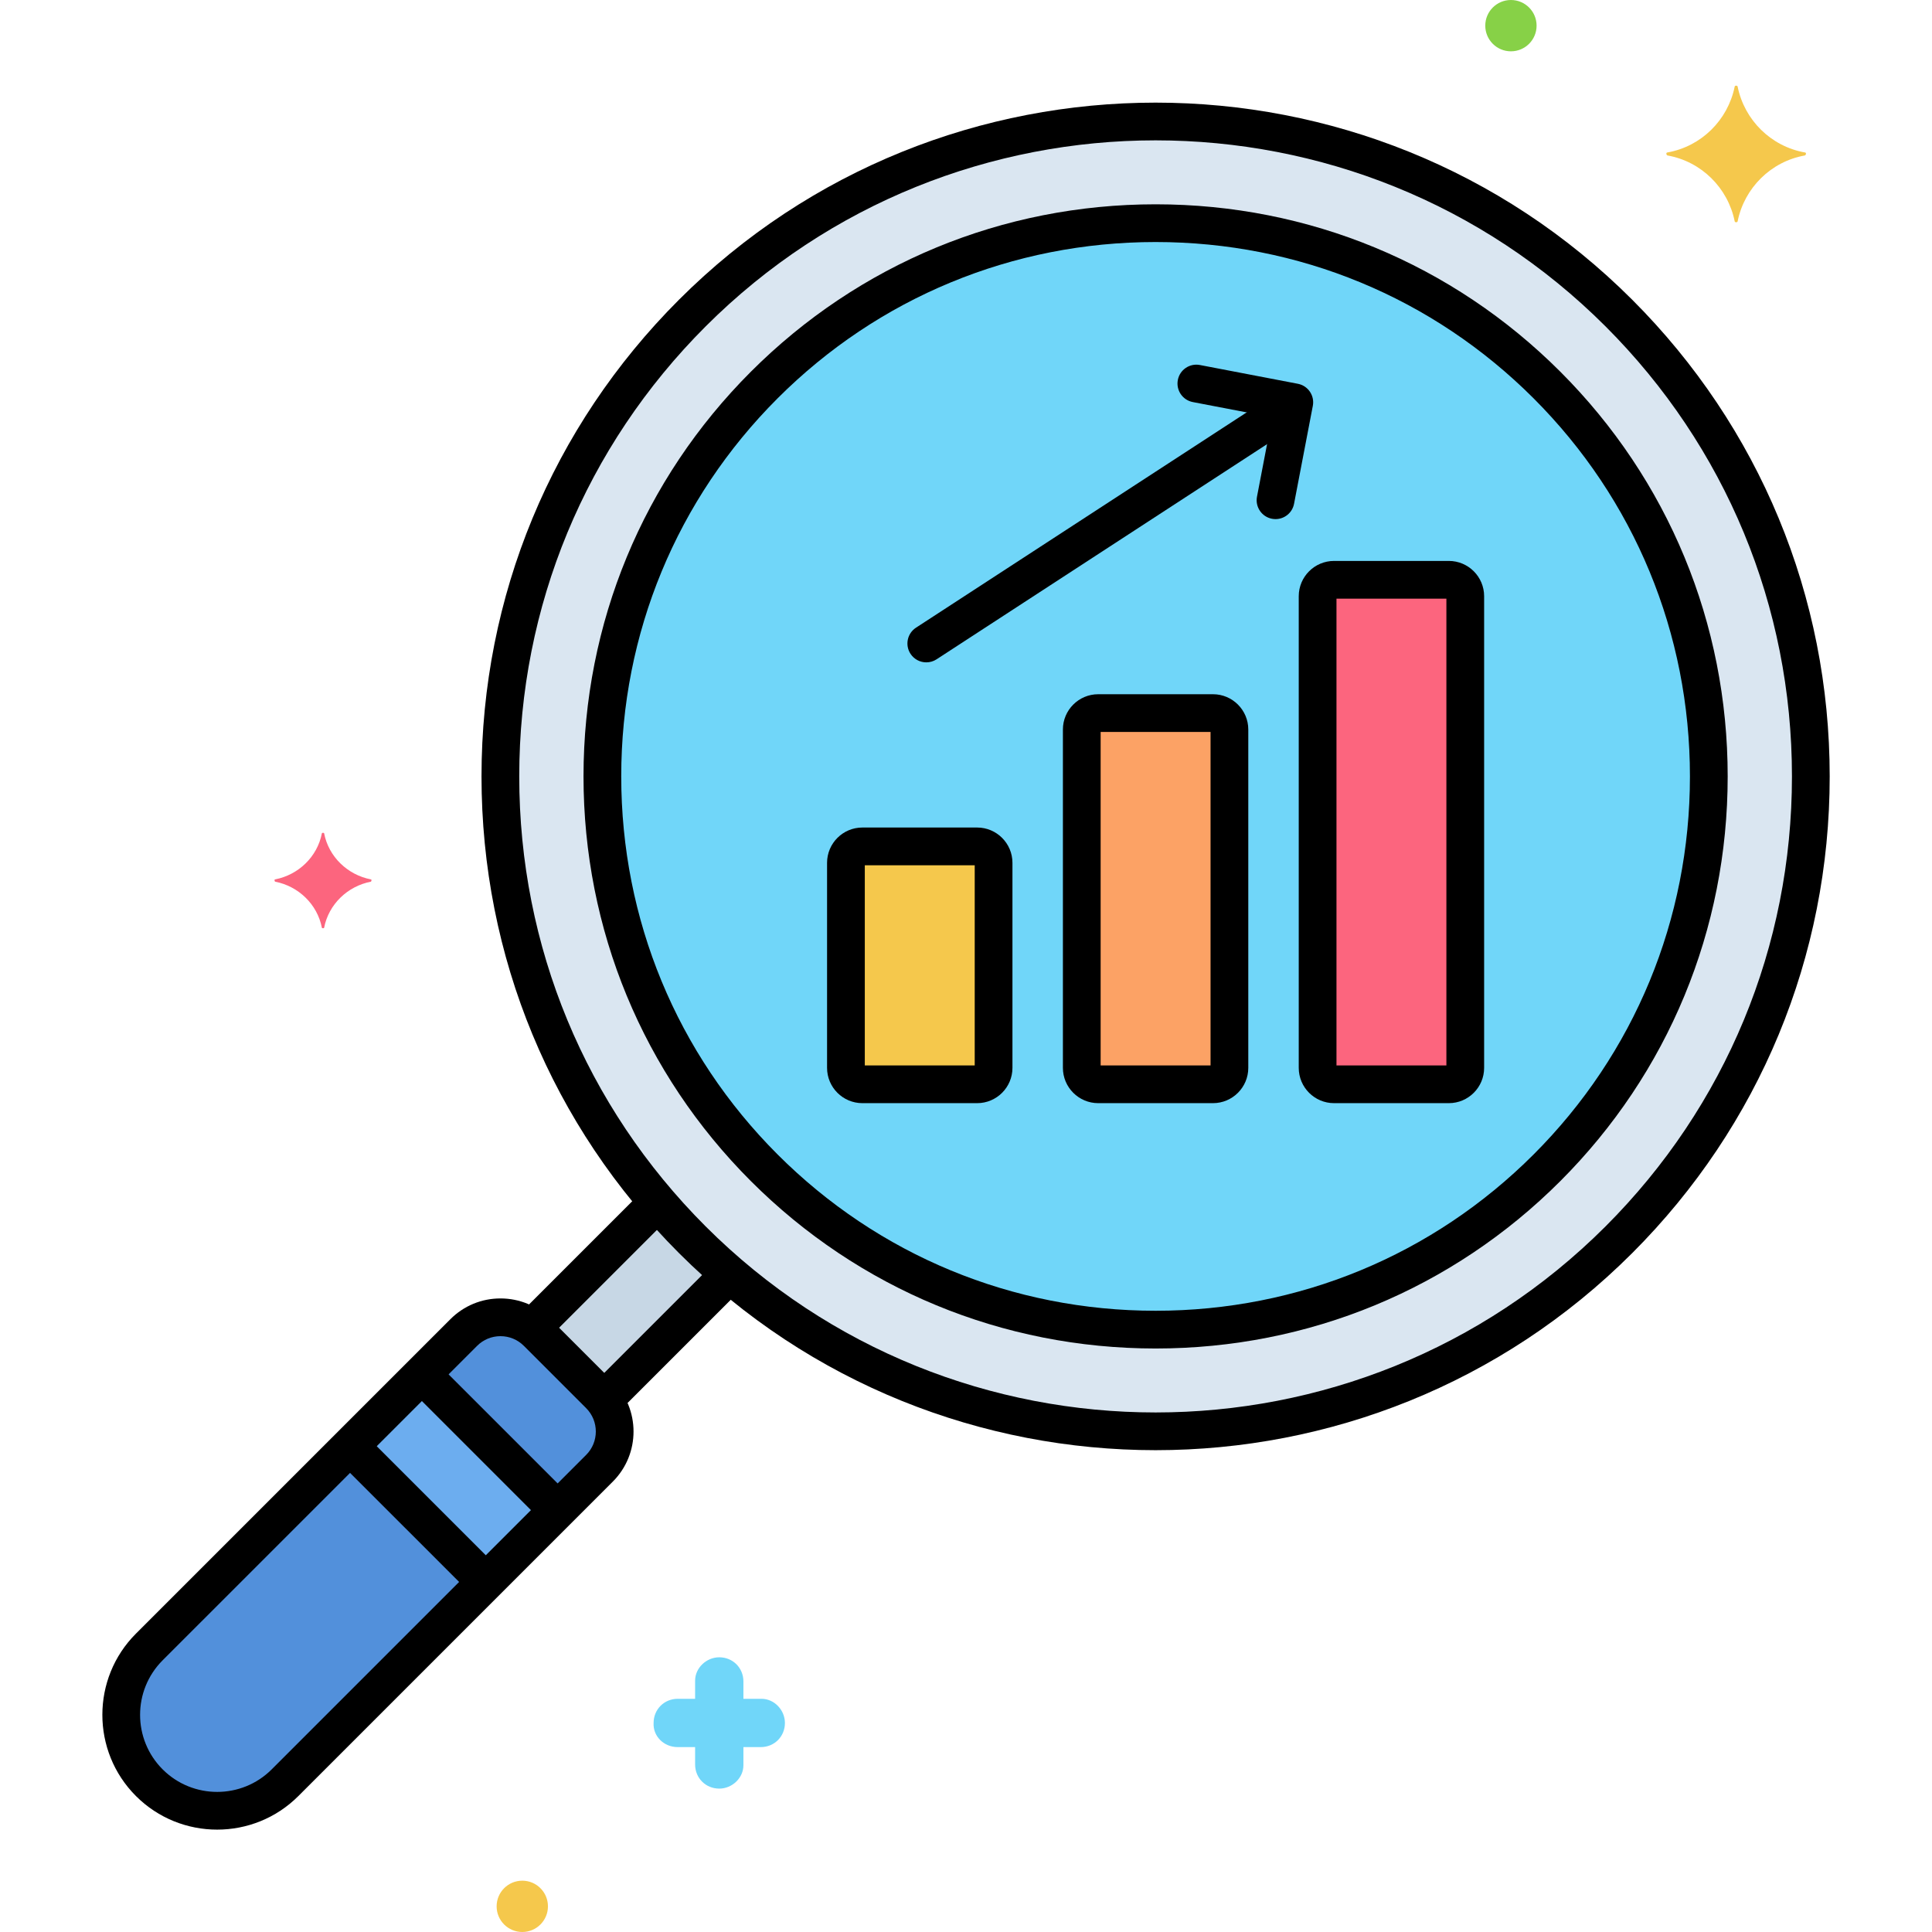<?xml version="1.0" encoding="utf-8"?>
<!-- Generator: Adobe Illustrator 24.0.0, SVG Export Plug-In . SVG Version: 6.00 Build 0)  -->
<svg version="1.1" xmlns="http://www.w3.org/2000/svg" xmlns:xlink="http://www.w3.org/1999/xlink" x="0px" y="0px"
	 viewBox="0 0 256 256" enable-background="new 0 0 256 256" xml:space="preserve">
<g id="Layer_1">
</g>
<g id="Layer_2">
</g>
<g id="Layer_3">
</g>
<g id="Layer_4">
</g>
<g id="Layer_5">
</g>
<g id="Layer_6">
</g>
<g id="Layer_7">
</g>
<g id="Layer_8">
</g>
<g id="Layer_9">
</g>
<g id="Layer_10">
</g>
<g id="Layer_11">
</g>
<g id="Layer_12">
</g>
<g id="Layer_13">
</g>
<g id="Layer_14">
</g>
<g id="Layer_15">
</g>
<g id="Layer_16">
</g>
<g id="Layer_17">
</g>
<g id="Layer_18">
</g>
<g id="Layer_19">
</g>
<g id="Layer_20">
</g>
<g id="Layer_21">
</g>
<g id="Layer_22">
</g>
<g id="Layer_23">
</g>
<g id="Layer_24">
</g>
<g id="Layer_25">
</g>
<g id="Layer_26">
</g>
<g id="Layer_27">
</g>
<g id="Layer_28">
</g>
<g id="Layer_29">
</g>
<g id="Layer_30">
</g>
<g id="Layer_31">
</g>
<g id="Layer_32">
</g>
<g id="Layer_33">
</g>
<g id="Layer_34">
</g>
<g id="Layer_35">
</g>
<g id="Layer_36">
</g>
<g id="Layer_37">
</g>
<g id="Layer_38">
</g>
<g id="Layer_39">
</g>
<g id="Layer_40">
</g>
<g id="Layer_41">
</g>
<g id="Layer_42">
</g>
<g id="Layer_43">
</g>
<g id="Layer_44">
</g>
<g id="Layer_45">
</g>
<g id="Layer_46">
</g>
<g id="Layer_47">
</g>
<g id="Layer_48">
</g>
<g id="Layer_49">
</g>
<g id="Layer_50">
</g>
<g id="Layer_51">
</g>
<g id="Layer_52">
</g>
<g id="Layer_53">
</g>
<g id="Layer_54">
</g>
<g id="Layer_55">
</g>
<g id="Layer_56">
</g>
<g id="Layer_57">
	<g>
		<g>
			<g>
				<path fill="#5290DB" d="M79.435,184.819l-8.254-8.254c-2.688-2.688-7.046-2.688-9.734,0L19.782,218.23
					c-4.967,4.967-4.967,13.02,0,17.987c4.967,4.967,13.02,4.967,17.987,0l41.665-41.666
					C82.123,191.864,82.123,187.506,79.435,184.819z"/>
			</g>
		</g>
		<g>
			<g>
				<path fill="#C7D7E5" d="M91.731,164.269c-1.603-1.603-3.106-3.268-4.558-4.961l-16.67,16.67
					c0.234,0.181,0.463,0.372,0.678,0.587l8.254,8.254c0.215,0.215,0.406,0.444,0.587,0.678l16.67-16.67
					C94.999,167.375,93.335,165.872,91.731,164.269z"/>
			</g>
		</g>
		<g>
			<g>
				
					<rect x="53.406" y="183.145" transform="matrix(0.707 -0.707 0.707 0.707 -120.883 99.89)" fill="#6CADEF" width="13.461" height="25.438"/>
			</g>
		</g>
		<g>
			<g>
				<circle fill="#DAE6F1" cx="153.123" cy="102.877" r="86.82"/>
			</g>
		</g>
		<g>
			<g>
				<path fill="#70D6F9" d="M204.981,51.019c-28.593-28.595-75.121-28.595-103.717,0c-28.595,28.594-28.595,75.123,0,103.718
					c28.592,28.593,75.122,28.596,103.717,0C233.576,126.142,233.576,79.614,204.981,51.019z"/>
			</g>
		</g>
		<g>
			<g>
				<path fill="#F5C84C" d="M129.478,112.152h-15.211c-1.202,0-2.177,0.975-2.177,2.177v27.167c0,1.202,0.975,2.177,2.177,2.177
					h15.211c1.202,0,2.177-0.975,2.177-2.177v-27.167C131.655,113.127,130.68,112.152,129.478,112.152z"/>
			</g>
		</g>
		<g>
			<g>
				<path fill="#FCA265" d="M160.728,94.489h-15.211c-1.202,0-2.177,0.975-2.177,2.177v44.831c0,1.202,0.975,2.177,2.177,2.177
					h15.211c1.202,0,2.177-0.975,2.177-2.177V96.666C162.905,95.464,161.93,94.489,160.728,94.489z"/>
			</g>
		</g>
		<g>
			<g>
				<path fill="#FC657E" d="M191.978,76.826h-15.211c-1.202,0-2.177,0.975-2.177,2.177v62.494c0,1.202,0.975,2.177,2.177,2.177
					h15.211c1.202,0,2.177-0.975,2.177-2.177V79.003C194.155,77.801,193.18,76.826,191.978,76.826z"/>
			</g>
		</g>
		<g>
			<g>
				<path fill="#70D6F9" d="M100.906,225.1h-2.4v-2.3c0-1.8-1.4-3.2-3.2-3.2c-1.7,0-3.2,1.4-3.2,3.1v2.4h-2.3
					c-1.8,0-3.2,1.4-3.2,3.2c-0.1,1.7,1.3,3.2,3.2,3.2h2.3v2.3c0,1.8,1.4,3.2,3.2,3.2c1.7,0,3.2-1.4,3.2-3.1v-2.4h2.3
					c1.8,0,3.2-1.4,3.2-3.2C104.006,226.6,102.606,225.1,100.906,225.1z"/>
			</g>
		</g>
		<g>
			<g>
				<path fill="#FC657E" d="M49.15,116.525c-3.1-0.6-5.6-3-6.2-6.1c0-0.1-0.3-0.1-0.3,0c-0.6,3.1-3.1,5.5-6.2,6.1
					c-0.1,0-0.1,0.2,0,0.3c3.1,0.6,5.6,3,6.2,6.1c0,0.1,0.3,0.1,0.3,0c0.6-3.1,3.1-5.5,6.2-6.1
					C49.25,116.725,49.25,116.525,49.15,116.525z"/>
			</g>
		</g>
		<g>
			<g>
				<g>
					<g>
						<path d="M81.203,183.051L81.203,183.051l-8.254-8.253c-1.772-1.772-4.128-2.749-6.635-2.749c-2.506,0-4.862,0.977-6.634,2.749
							l-41.666,41.665c-5.934,5.934-5.934,15.589,0,21.522c2.967,2.967,6.864,4.45,10.761,4.45c3.897,0,7.794-1.483,10.761-4.45
							l41.666-41.665C84.861,192.662,84.861,186.709,81.203,183.051z M77.667,192.785L36.002,234.45
							c-3.985,3.983-10.467,3.983-14.452,0c-3.984-3.984-3.984-10.468,0-14.452l41.666-41.665c0.828-0.828,1.928-1.284,3.099-1.284
							c1.171,0,2.271,0.456,3.099,1.284l8.253,8.253C79.376,188.295,79.376,191.076,77.667,192.785z"/>
					</g>
				</g>
			</g>
		</g>
		<g>
			<g>
				<path d="M88.3,158.182c-0.976-0.977-2.56-0.977-3.535,0L69.296,173.65c-0.977,0.977-0.977,2.559,0,3.535
					c0.488,0.488,1.128,0.732,1.768,0.732s1.28-0.244,1.768-0.732L88.3,161.717C89.277,160.74,89.277,159.158,88.3,158.182z"/>
			</g>
		</g>
		<g>
			<g>
				<path d="M97.631,167.888c-0.976-0.977-2.56-0.977-3.535,0l-15.438,15.438c-0.977,0.977-0.977,2.559,0,3.535
					c0.488,0.488,1.128,0.732,1.768,0.732s1.28-0.244,1.768-0.732l15.438-15.438C98.607,170.446,98.607,168.864,97.631,167.888z"/>
			</g>
		</g>
		<g>
			<g>
				<path fill="#87D147" d="M200.206,0c-1.878,0-3.4,1.522-3.4,3.4c0,1.878,1.522,3.4,3.4,3.4c1.878,0,3.4-1.522,3.4-3.4
					C203.606,1.522,202.083,0,200.206,0z"/>
			</g>
		</g>
		<g>
			<g>
				<path fill="#F5C84C" d="M69.206,249.2c-1.878,0-3.4,1.522-3.4,3.4c0,1.878,1.522,3.4,3.4,3.4c1.878,0,3.4-1.522,3.4-3.4
					C72.606,250.722,71.083,249.2,69.206,249.2z"/>
			</g>
		</g>
		<g>
			<g>
				<path fill="#F5C84C" d="M239.15,20.2c-4.5-0.8-8-4.3-8.9-8.7c0-0.2-0.4-0.2-0.4,0c-0.9,4.4-4.4,7.9-8.9,8.7
					c-0.2,0-0.2,0.3,0,0.4c4.5,0.8,8,4.3,8.9,8.7c0,0.2,0.4,0.2,0.4,0c0.9-4.4,4.4-7.9,8.9-8.7C239.35,20.5,239.35,20.2,239.15,20.2
					z"/>
			</g>
		</g>
		<g>
			<g>
				<path d="M171.972,50.853l-12.977-2.487c-1.359-0.261-2.667,0.628-2.926,1.984c-0.26,1.356,0.628,2.666,1.984,2.926l10.521,2.017
					l-2.017,10.521c-0.26,1.356,0.629,2.666,1.985,2.926c0.159,0.03,0.317,0.045,0.474,0.045c1.175,0,2.223-0.832,2.452-2.029
					l2.487-12.977C174.217,52.422,173.328,51.112,171.972,50.853z"/>
			</g>
		</g>
		<g>
			<g>
				<path d="M170.502,54.169c-0.754-1.156-2.3-1.484-3.459-0.73l-45.668,29.732c-1.157,0.753-1.484,2.302-0.731,3.459
					c0.479,0.735,1.28,1.136,2.098,1.136c0.467,0,0.94-0.131,1.362-0.405l45.668-29.732
					C170.928,56.875,171.255,55.326,170.502,54.169z"/>
			</g>
		</g>
		<g>
			<g>
				<path d="M74.691,197.365l-16.185-16.185c-0.976-0.977-2.56-0.977-3.535,0c-0.977,0.977-0.977,2.559,0,3.535L71.156,200.9
					c0.488,0.488,1.128,0.732,1.768,0.732s1.28-0.244,1.768-0.732C75.668,199.924,75.668,198.342,74.691,197.365z"/>
			</g>
		</g>
		<g>
			<g>
				<path d="M65.115,206.825l-16.159-16.158c-0.976-0.977-2.56-0.977-3.535,0c-0.977,0.977-0.977,2.559,0,3.535L61.58,210.36
					c0.488,0.488,1.128,0.732,1.768,0.732s1.28-0.244,1.768-0.732C66.091,209.384,66.091,207.802,65.115,206.825z"/>
			</g>
		</g>
		<g>
			<g>
				<g>
					<g>
						<path d="M216.281,39.719c-34.826-34.826-91.492-34.827-126.317,0c-16.871,16.87-26.162,39.301-26.162,63.159
							c0,23.857,9.291,46.288,26.162,63.158c17.413,17.413,40.286,26.12,63.159,26.12s45.746-8.707,63.159-26.12
							c16.871-16.87,26.162-39.301,26.162-63.158C242.443,79.02,233.152,56.589,216.281,39.719z M212.746,162.501
							c-32.877,32.877-86.37,32.877-119.247,0c-15.926-15.926-24.697-37.101-24.697-59.623c0-22.523,8.771-43.698,24.697-59.624
							c16.438-16.438,38.031-24.657,59.624-24.657s43.185,8.219,59.624,24.657c15.926,15.926,24.697,37.101,24.697,59.624
							C237.443,125.4,228.672,146.575,212.746,162.501z"/>
					</g>
				</g>
			</g>
		</g>
		<g>
			<g>
				<g>
					<g>
						<path d="M206.749,49.251c-14.301-14.303-33.346-22.18-53.625-22.18c-20.28,0-39.325,7.877-53.627,22.18
							c-14.302,14.302-22.179,33.347-22.179,53.626s7.876,39.325,22.179,53.627c14.301,14.302,33.345,22.178,53.625,22.179
							c0.001,0,0,0,0.002,0c20.279,0,39.324-7.877,53.625-22.179c14.302-14.302,22.179-33.347,22.179-53.626
							S221.051,63.553,206.749,49.251z M203.213,152.969c-13.357,13.357-31.147,20.714-50.092,20.714
							c-18.944-0.001-36.733-7.357-50.09-20.714c-13.357-13.358-20.714-31.147-20.714-50.092s7.356-36.733,20.714-50.091
							c13.358-13.357,31.147-20.715,50.092-20.715c18.944,0,36.733,7.357,50.089,20.715h0
							c13.357,13.358,20.714,31.147,20.714,50.092S216.571,139.611,203.213,152.969z"/>
					</g>
				</g>
			</g>
		</g>
		<g>
			<g>
				<g>
					<g>
						<path d="M129.478,109.652h-15.211c-2.579,0-4.677,2.098-4.677,4.677v27.168c0,2.579,2.098,4.677,4.677,4.677h15.211
							c2.579,0,4.677-2.098,4.677-4.677v-27.168C134.155,111.75,132.057,109.652,129.478,109.652z M129.155,141.174H114.59v-26.521
							h14.565V141.174z"/>
					</g>
				</g>
			</g>
		</g>
		<g>
			<g>
				<g>
					<g>
						<path d="M160.728,91.989h-15.211c-2.579,0-4.677,2.098-4.677,4.677v44.831c0,2.579,2.098,4.677,4.677,4.677h15.211
							c2.579,0,4.677-2.098,4.677-4.677V96.666C165.405,94.087,163.307,91.989,160.728,91.989z M160.405,141.174H145.84V96.989
							h14.565V141.174z"/>
					</g>
				</g>
			</g>
		</g>
		<g>
			<g>
				<g>
					<g>
						<path d="M191.978,74.326h-15.211c-2.579,0-4.677,2.098-4.677,4.677v62.494c0,2.579,2.098,4.677,4.677,4.677h15.211
							c2.579,0,4.677-2.098,4.677-4.677V79.003C196.655,76.424,194.557,74.326,191.978,74.326z M191.655,141.174H177.09V79.326
							h14.565V141.174z"/>
					</g>
				</g>
			</g>
		</g>
	</g>
</g>
<g id="Layer_58">
</g>
<g id="Layer_59">
</g>
<g id="Layer_60">
</g>
<g id="Layer_61">
</g>
<g id="Layer_62">
</g>
<g id="Layer_63">
</g>
<g id="Layer_64">
</g>
<g id="Layer_65">
</g>
<g id="Layer_66">
</g>
<g id="Layer_67">
</g>
<g id="Layer_68">
</g>
<g id="Layer_69">
</g>
<g id="Layer_70">
</g>
<g id="Layer_71">
</g>
<g id="Layer_72">
</g>
<g id="Layer_73">
</g>
<g id="Layer_74">
</g>
<g id="Layer_75">
</g>
<g id="Layer_76">
</g>
<g id="Layer_77">
</g>
<g id="Layer_78">
</g>
<g id="Layer_79">
</g>
<g id="Layer_80">
</g>
</svg>
